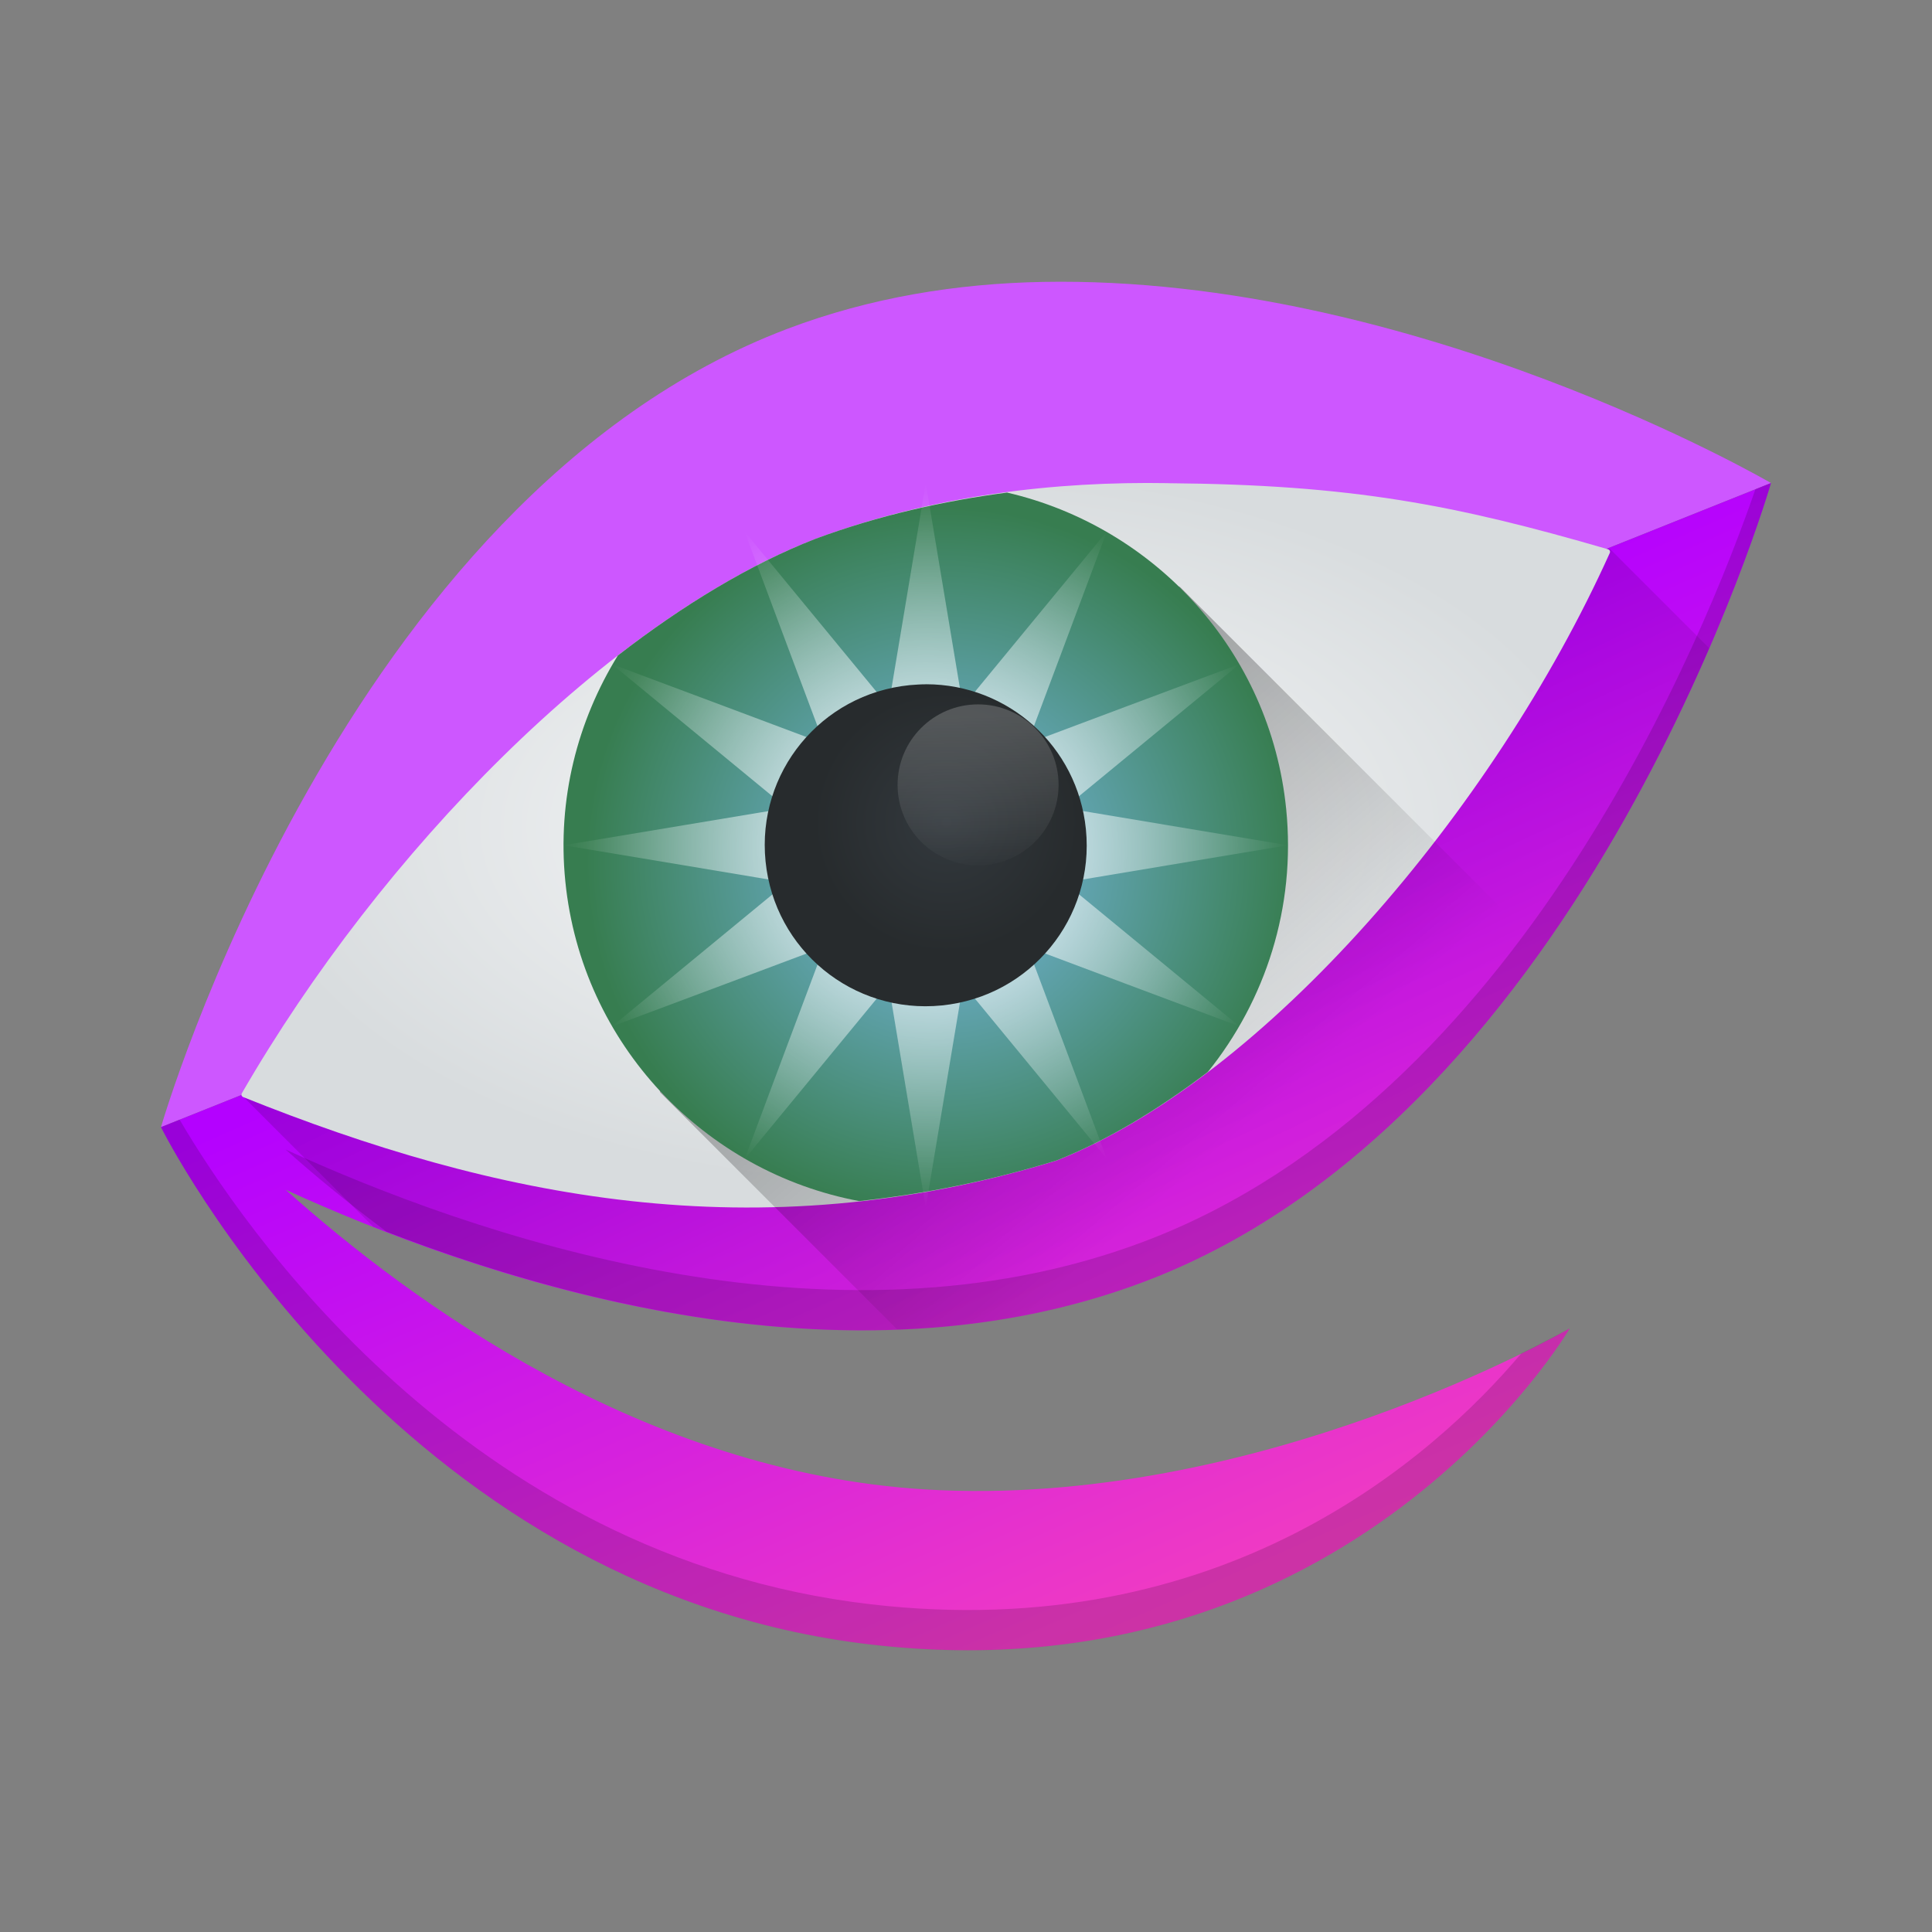 <?xml version="1.0" encoding="UTF-8" standalone="no"?>
<svg
   xmlns:dc="http://purl.org/dc/elements/1.1/"
   xmlns:cc="http://creativecommons.org/ns#"
   xmlns:rdf="http://www.w3.org/1999/02/22-rdf-syntax-ns#"
   xmlns:svg="http://www.w3.org/2000/svg"
   xmlns="http://www.w3.org/2000/svg"
   xmlns:xlink="http://www.w3.org/1999/xlink"
   xmlns:sodipodi="http://sodipodi.sourceforge.net/DTD/sodipodi-0.dtd"
   xmlns:inkscape="http://www.inkscape.org/namespaces/inkscape"
   width="48"
   height="48"
   viewBox="0 0 48 48"
   version="1.1"
   id="svg66"
   sodipodi:docname="gwenview.svg"
   inkscape:version="0.92.1 r15371">
  <rect x="0" y="0" width="48" height="48" fill="#808080" stroke="none"/>
  <sodipodi:namedview
     pagecolor="#ffffff"
     bordercolor="#666666"
     borderopacity="1"
     objecttolerance="10"
     gridtolerance="10"
     guidetolerance="10"
     inkscape:pageopacity="0"
     inkscape:pageshadow="2"
     inkscape:window-width="1600"
     inkscape:window-height="822"
     id="namedview68"
     showgrid="false"
     inkscape:zoom="14.94"
     inkscape:cx="10.880857"
     inkscape:cy="21.322624"
     inkscape:window-x="0"
     inkscape:window-y="0"
     inkscape:window-maximized="1"
     inkscape:current-layer="svg66" />
  <defs
     id="defs44">
    <linearGradient
       id="linearGradient4213">
      <stop
         style="stop-color:#ffffff;stop-opacity:1;"
         offset="0"
         id="stop2" />
      <stop
         style="stop-color:#ffffff;stop-opacity:0;"
         offset="1"
         id="stop4" />
    </linearGradient>
    <linearGradient
       id="linearGradient5317">
      <stop
         style="stop-color:#000000;stop-opacity:1;"
         offset="0"
         id="stop7" />
      <stop
         style="stop-color:#000000;stop-opacity:0;"
         offset="1"
         id="stop9" />
    </linearGradient>
    <linearGradient
       id="linearGradient5301">
      <stop
         style="stop-color:#7cbcec;stop-opacity:1"
         offset="0"
         id="stop12" />
      <stop
         style="stop-color:#377d50;stop-opacity:1"
         offset="1"
         id="stop14" />
    </linearGradient>
    <linearGradient
       id="linearGradient5283">
      <stop
         style="stop-color:#ffffff;stop-opacity:1;"
         offset="0"
         id="stop17" />
      <stop
         style="stop-color:#ffffff;stop-opacity:0;"
         offset="1"
         id="stop19" />
    </linearGradient>
    <linearGradient
       id="linearGradient5269">
      <stop
         offset="0"
         style="stop-color:#33393e;stop-opacity:1"
         id="stop22" />
      <stop
         offset="1"
         style="stop-color:#272b2d;stop-opacity:1"
         id="stop24" />
    </linearGradient>
    <linearGradient
       id="linearGradient5248"
       gradientUnits="userSpaceOnUse"
       x1="77.678"
       y1="97.693"
       x2="7.927"
       y2="27.942">
      <stop
         style="stop-color:#f03bc3;stop-opacity:1"
         offset="0"
         id="stop27" />
      <stop
         style="stop-color:#b401ff;stop-opacity:1"
         offset="1"
         id="stop29" />
    </linearGradient>
    <linearGradient
       id="linearGradient5197">
      <stop
         style="stop-color:#f9fafb;stop-opacity:1"
         offset="0"
         id="stop32" />
      <stop
         style="stop-color:#d8dcde;stop-opacity:1"
         offset="1"
         id="stop34" />
    </linearGradient>
    <linearGradient
       xlink:href="#linearGradient5248"
       id="linearGradient5158"
       gradientUnits="userSpaceOnUse"
       x1="77.678"
       y1="97.693"
       x2="52.948"
       y2="41.56"
       gradientTransform="matrix(0.333,0,0,0.334,4,7)" />
    <radialGradient
       xlink:href="#linearGradient5197"
       id="radialGradient5205"
       cx="23"
       cy="1025.362"
       fx="23"
       fy="1025.362"
       r="17"
       gradientTransform="matrix(1,0,0,0.529,0,-521.859)"
       gradientUnits="userSpaceOnUse" />
    <radialGradient
       xlink:href="#linearGradient5269"
       id="radialGradient5275"
       cx="23.91"
       cy="20.023"
       fx="23.91"
       fy="20.023"
       r="7.91"
       gradientTransform="matrix(0.417,-0.025,0.024,0.411,13.063,12.796)"
       gradientUnits="userSpaceOnUse" />
    <linearGradient
       xlink:href="#linearGradient5283"
       id="linearGradient5289"
       x1="25.991"
       y1="1020.655"
       x2="26.08"
       y2="1024.638"
       gradientUnits="userSpaceOnUse"
       gradientTransform="translate(-1.7,-1002.862)" />
    <radialGradient
       xlink:href="#linearGradient5301"
       id="radialGradient5309"
       cx="23"
       cy="1025.402"
       fx="23"
       fy="1025.402"
       r="9"
       gradientTransform="matrix(0.983,-0.029,0.029,0.979,-28.948,-981.796)"
       gradientUnits="userSpaceOnUse" />
    <linearGradient
       xlink:href="#linearGradient5317"
       id="linearGradient5323"
       x1="21.251"
       y1="13.234"
       x2="30"
       y2="31"
       gradientUnits="userSpaceOnUse" />
    <radialGradient
       xlink:href="#linearGradient4213"
       id="radialGradient4219"
       cx="23"
       cy="21"
       fx="23"
       fy="21"
       r="9"
       gradientUnits="userSpaceOnUse" />
    <linearGradient
       inkscape:collect="always"
       xlink:href="#linearGradient5317"
       id="linearGradient4582"
       x1="20.475"
       y1="18.475"
       x2="29.613"
       y2="29.15"
       gradientUnits="userSpaceOnUse" />
  </defs>
  <path
     inkscape:connector-curvature="0"
     id="path46"
     d="M 25.914,7.004 C 23.781,7.043 21.628,7.387 19.557,8.172 8.511,12.361 4,28.003 4,28.003 L 44,12.001 c 0,0 -8.844,-5.167 -18.086,-4.997 z"
     style="fill:#cd57ff;fill-opacity:1" />
  <path
     inkscape:connector-curvature="0"
     id="path48"
     style="fill:url(#linearGradient5158);fill-opacity:1"
     d="m 4,28.003 c 0.056,0.12 5.756,11.47 17.627,12.853 C 33.596,42.252 39,33.004 39,33.004 38.922,33.046 31.222,37.5 23,37.005 16.005,36.583 10.22,32.356 7.096,29.558 11.676,31.654 20.607,34.809 28.443,31.838 39.489,27.649 44,12.001 44,12.001 Z" />
  <path
     inkscape:connector-curvature="0"
     id="path50"
     d="m 39.998,13.637 -0.109,0.008 -33.797,13.523 -0.082,0.045 3.266,3.266 c 4.895,1.936 12.428,3.915 19.168,1.359 7.425,-2.816 11.888,-10.796 14.021,-15.734 z"
     style="opacity:0.2;fill:url(#linearGradient5323);fill-opacity:1;stroke:none;stroke-width:4;stroke-linecap:round;stroke-linejoin:round;stroke-miterlimit:4;stroke-dasharray:none;stroke-opacity:1" />
  <path
     inkscape:connector-curvature="0"
     id="path52"
     d="m 29.022,12.005 c 4.565,0.038 7.109,0.531 10.931,1.642 0.019,0.01 0.035,0.019 0.043,0.037 0.004,0.01 0.004,0.016 0.004,0.025 0,0.01 -0.001,0.022 -0.006,0.031 -2.88,6.388 -8.573,13.052 -13.74,15.092 -7.484,2.292 -14.008,0.917 -20.214,-1.576 -0.018,-0.01 -0.033,-0.022 -0.039,-0.041 -0.002,-0.01 -10e-8,-0.014 0,-0.022 0,-0.013 0.003,-0.024 0.01,-0.035 3.45,-5.974 9.109,-11.761 14.245,-13.769 2.946,-1.092 5.983,-1.433 8.766,-1.385 z"
     style="fill:url(#radialGradient5205);fill-opacity:1" />
  <path
     sodipodi:nodetypes="cccccccc"
     inkscape:connector-curvature="0"
     id="path4570"
     d="m 23.848,13.221 -7.969,10.252 0.52,3.664 5.895,5.895 c 2.061,-0.078 4.142,-0.432 6.15,-1.193 4.2,-1.593 7.449,-4.842 9.871,-8.258 L 29.312,14.578 Z"
     style="fill:url(#linearGradient4582);fill-opacity:1;opacity:0.4" />
  <path
     inkscape:connector-curvature="0"
     id="path54"
     d="m 25.016,12.238 c -1.578,0.21 -3.18,0.565 -4.76,1.15 -1.612,0.63 -3.276,1.635 -4.906,2.898 -1.002,1.623 -1.509,3.569 -1.305,5.609 0.407,4.064 3.474,7.227 7.299,7.945 1.594,-0.173 3.227,-0.494 4.91,-1.01 1.236,-0.488 2.503,-1.247 3.754,-2.197 1.429,-1.776 2.192,-4.09 1.947,-6.531 -0.394,-3.936 -3.284,-7.021 -6.939,-7.865 z"
     style="color:#000000;font-style:normal;font-variant:normal;font-weight:normal;font-stretch:normal;font-size:medium;line-height:normal;font-family:sans-serif;text-indent:0;text-align:start;text-decoration:none;text-decoration-line:none;text-decoration-style:solid;text-decoration-color:#000000;letter-spacing:normal;word-spacing:normal;text-transform:none;writing-mode:lr-tb;direction:ltr;baseline-shift:baseline;text-anchor:start;white-space:normal;clip-rule:nonzero;display:inline;overflow:visible;visibility:visible;opacity:1;isolation:auto;mix-blend-mode:normal;color-interpolation:sRGB;color-interpolation-filters:linearRGB;solid-color:#000000;solid-opacity:1;fill:url(#radialGradient5309);fill-opacity:1;fill-rule:nonzero;stroke:none;stroke-width:4;stroke-linecap:butt;stroke-linejoin:miter;stroke-miterlimit:4;stroke-dasharray:none;stroke-dashoffset:0;stroke-opacity:1;color-rendering:auto;image-rendering:auto;shape-rendering:auto;text-rendering:auto;enable-background:accumulate" />
  <path
     inkscape:connector-curvature="0"
     id="path56"
     d="m 44,12 -0.387,0.154 c -1.238,3.583 -5.862,15.154 -15.17,18.684 -7.836,2.971 -16.767,-0.184 -21.348,-2.279 0.701,0.628 1.553,1.329 2.506,2.041 C 14.501,32.495 21.845,34.34 28.443,31.838 39.489,27.649 44,12 44,12 Z M 4.463,27.818 4,28.004 c 0.056,0.12 5.756,11.47 17.627,12.854 C 33.596,42.253 39,33.004 39,33.004 c -0.017,0.009 -0.533,0.29 -1.205,0.623 -2.183,2.584 -7.411,7.251 -16.168,6.23 C 11.557,38.684 5.973,30.397 4.463,27.818 Z"
     style="opacity:0.15;fill:#000000;fill-opacity:1" />
  <path
     inkscape:connector-curvature="0"
     id="path58"
     d="m 23,12 -0.5,3 -0.426,2.549 -1.641,-1.994 -1.934,-2.35 1.066,2.85 0.908,2.42 -2.42,-0.908 -2.85,-1.066 2.35,1.934 1.994,1.641 L 17,20.5 14,21 l 3,0.5 2.549,0.426 -1.994,1.641 -2.35,1.934 2.85,-1.066 2.42,-0.908 -0.908,2.42 -1.066,2.85 1.934,-2.35 1.641,-1.994 L 22.5,27 l 0.5,3 0.5,-3 0.426,-2.549 1.641,1.994 1.934,2.35 -1.066,-2.85 -0.908,-2.42 2.42,0.908 L 30.795,25.5 28.445,23.566 26.451,21.926 29,21.5 32,21 29,20.5 26.451,20.074 28.445,18.434 30.795,16.5 l -2.85,1.066 -2.42,0.908 0.908,-2.42 1.066,-2.85 -1.934,2.35 -1.641,1.994 L 23.5,15 Z m -0.805,6 H 23 23.805 L 24.5,18.402 25.195,18.805 25.598,19.5 26,20.195 V 21 21.805 L 25.598,22.5 25.195,23.195 24.5,23.598 23.805,24 H 23 22.195 L 21.5,23.598 20.805,23.195 20.402,22.5 20,21.805 V 21 20.195 L 20.402,19.5 20.805,18.805 21.5,18.402 Z"
     style="opacity:1;fill:url(#radialGradient4219);fill-opacity:1;stroke:none;stroke-width:4;stroke-linecap:round;stroke-linejoin:round;stroke-miterlimit:4;stroke-dasharray:none;stroke-opacity:1" />
  <path
     inkscape:connector-curvature="0"
     id="path60"
     d="m 23.011,17.001 c -0.135,-10e-5 -0.272,0.01 -0.41,0.021 v 0 c -2.205,0.221 -3.802,2.172 -3.581,4.377 0.221,2.204 2.174,3.801 4.378,3.581 2.204,-0.221 3.802,-2.172 3.581,-4.377 -0.207,-2.067 -1.937,-3.601 -3.968,-3.603 z"
     style="fill:url(#radialGradient5275);fill-opacity:1" />
  <circle
     id="circle62"
     r="2"
     cy="19.5"
     cx="24.3"
     style="opacity:0.2;fill:url(#linearGradient5289);fill-opacity:1;stroke:none;stroke-width:4;stroke-linecap:round;stroke-linejoin:round;stroke-miterlimit:4;stroke-dasharray:none;stroke-opacity:1" />
</svg>
